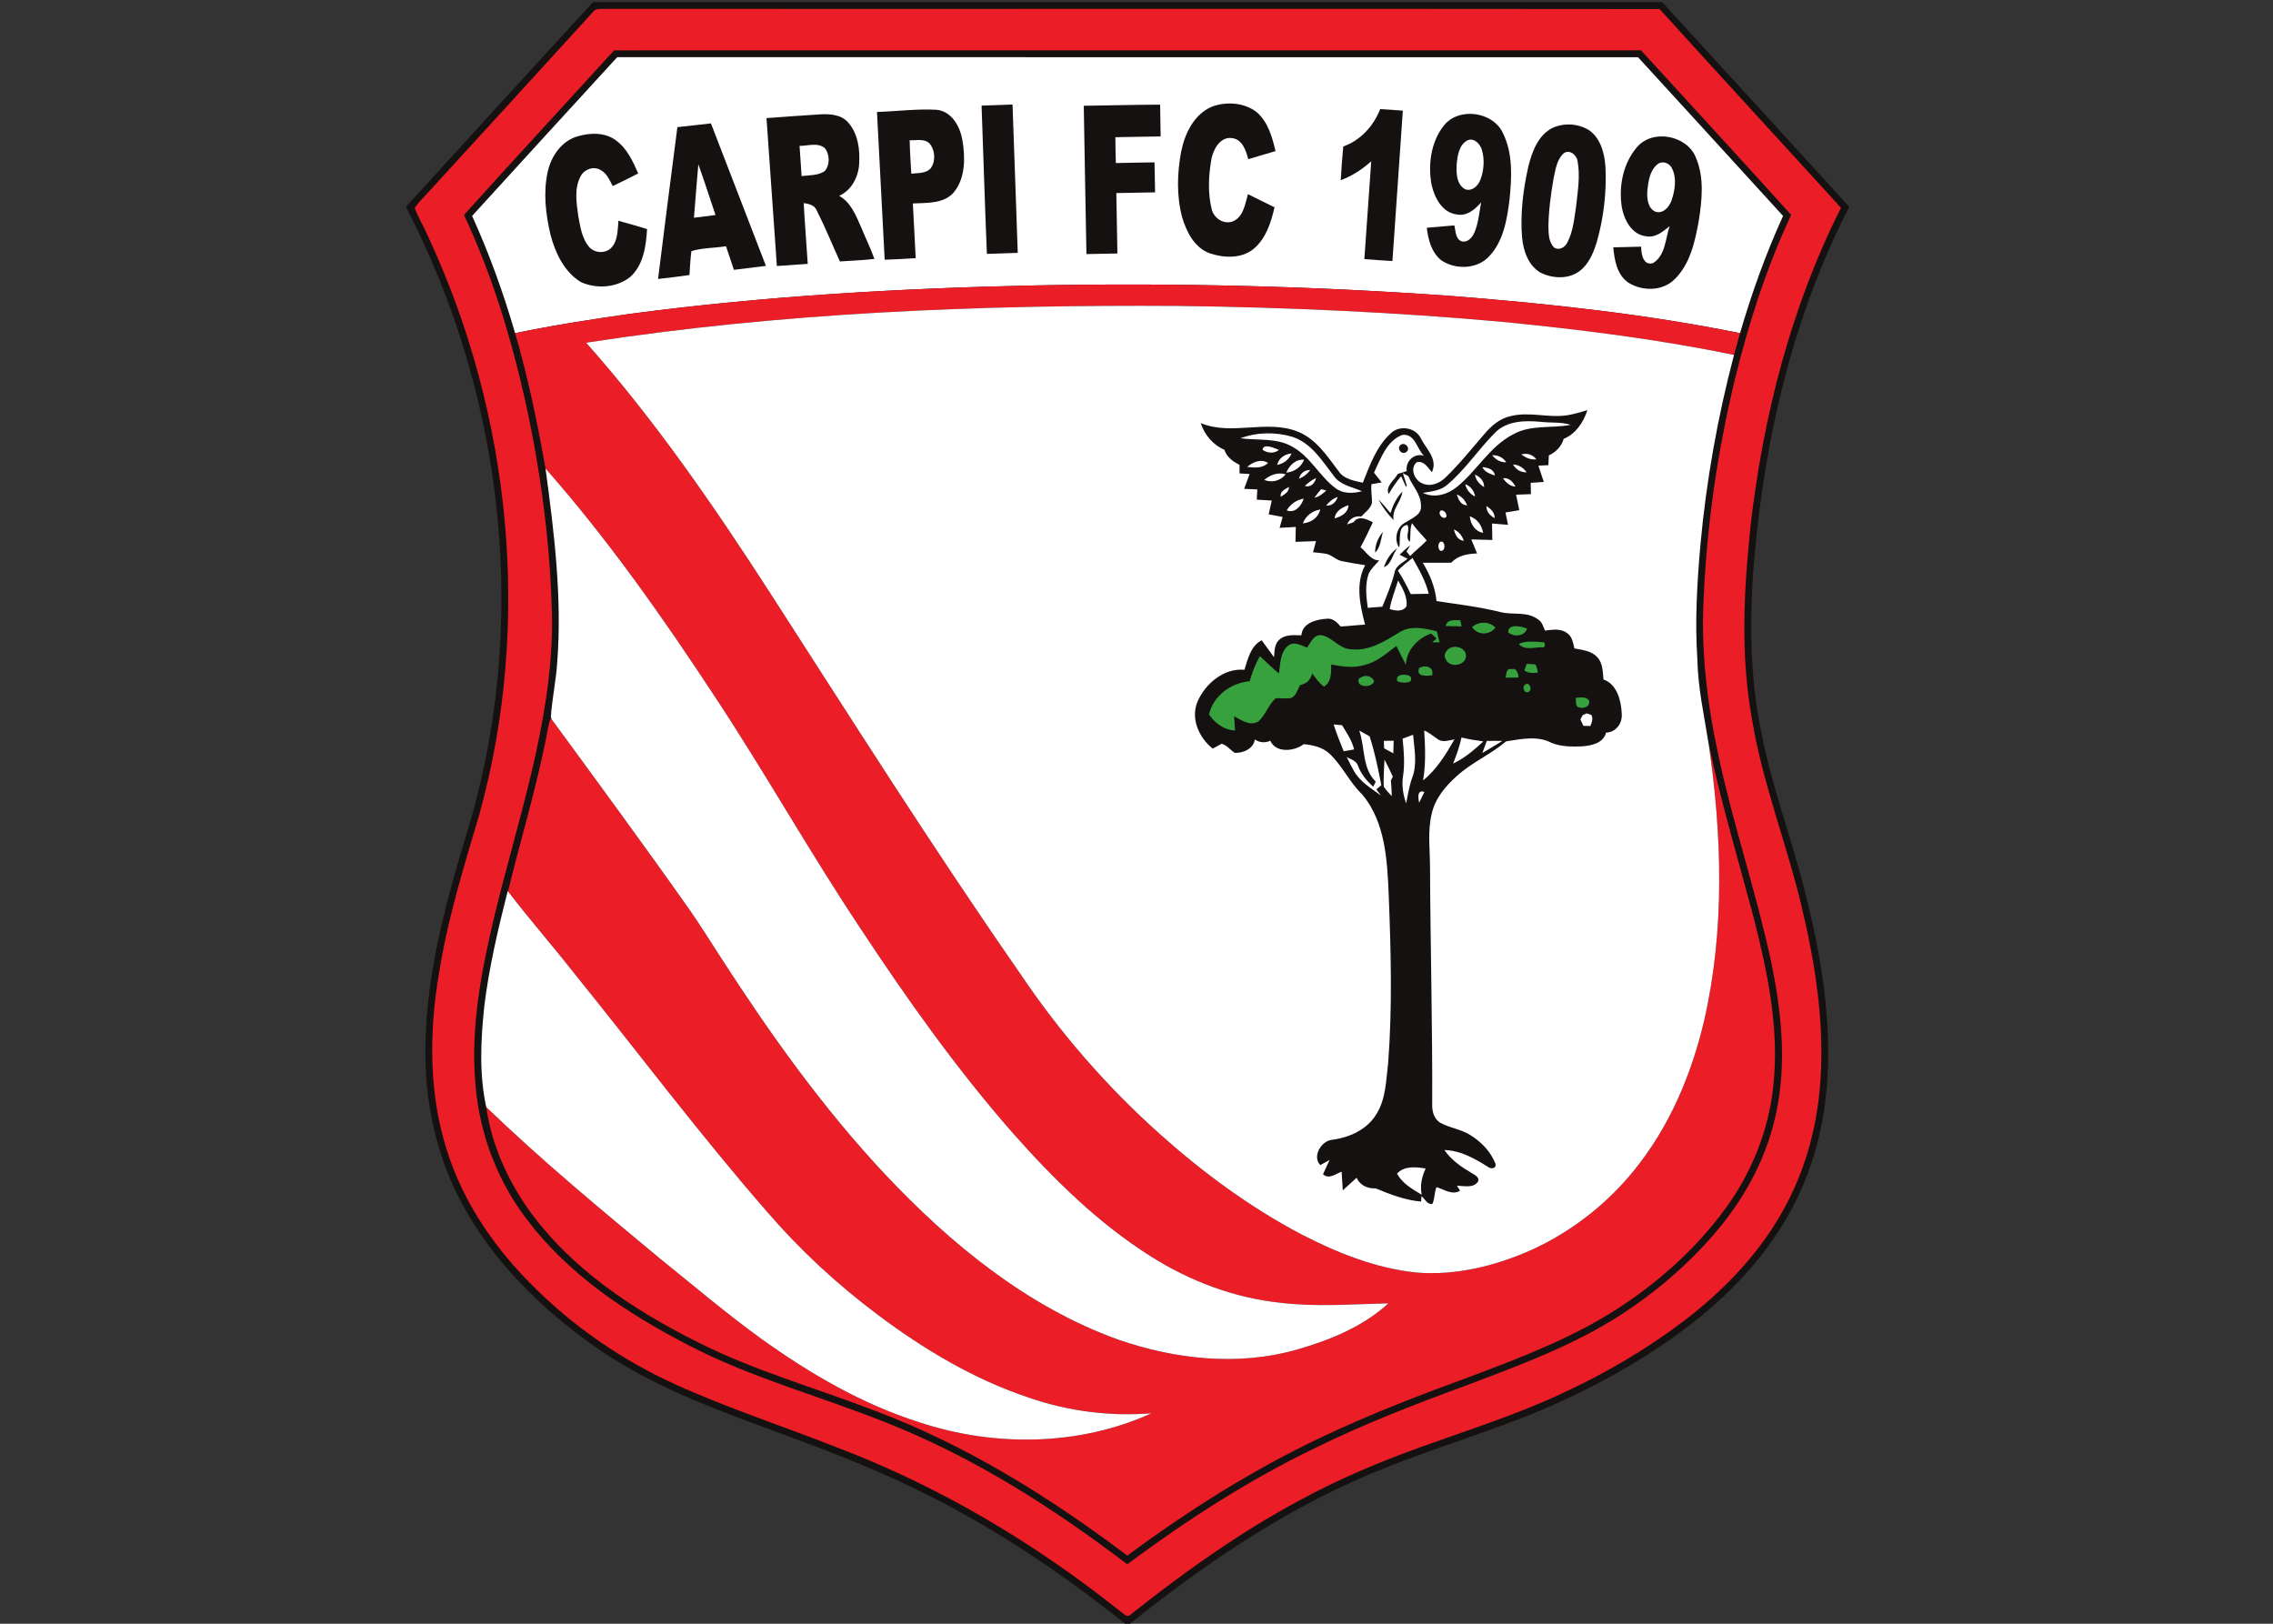 <?xml version="1.0" encoding="UTF-8" standalone="no"?>
<!-- Created with Inkscape (http://www.inkscape.org/) -->

<svg
   xmlns:dc="http://purl.org/dc/elements/1.1/"
   xmlns:cc="http://creativecommons.org/ns#"
   xmlns:rdf="http://www.w3.org/1999/02/22-rdf-syntax-ns#"
   xmlns:svg="http://www.w3.org/2000/svg"
   xmlns="http://www.w3.org/2000/svg"
   version="1.1"
   width="280"
   height="200"
   id="svg2"
   xml:space="preserve"><rect width="100%" height="100%" fill="#333333" stroke="none"/><defs
     id="defs6" /><g
     transform="matrix(1.25,0,0,-1.25,51.182,142.5)"
     id="g10"><g
       transform="matrix(0.235,0,0,0.235,-0.945,-46)"
       id="g12"><path
         d="m 78.484,680 c 149.43,-0.008 298.856,-0.023 448.289,0 26.211,-28.582 52.391,-57.207 78.504,-85.879 -23.504,-45.742 -35.488,-96.726 -39.843,-147.758 -2.09,-24.699 -1.981,-49.785 3.273,-74.105 4.383,-21.965 12.371,-42.981 17.82,-64.668 6.809,-26.621 11.555,-54.172 9.407,-81.723 -1.524,-20.008 -7.305,-39.781 -17.657,-57.027 -11.32,-19.035 -27.461,-34.824 -45.351,-47.688 C 515.98,108.945 497.574,98.828 478.402,90.559 456.461,81.094 433.414,74.492 411.234,65.574 371.852,50.203 336.508,26.301 303.645,0 l -2.024,0 C 274.938,21.289 246.438,40.52 215.707,55.496 193.324,66.688 169.73,75.137 146.293,83.816 122.887,92.441 99.438,101.895 78.957,116.387 56.324,132.441 35.895,152.559 22.914,177.324 13.219,195.754 8.457,216.563 8.176,237.336 7.742,269.082 16.02,300.09 25.16,330.242 52.133,416.938 41.742,513.805 0,594.121 26.137,622.77 52.266,651.43 78.484,680 l 0,0"
         id="path14"
         style="fill:#141110;fill-opacity:1;fill-rule:nonzero;stroke:none" /><path
         d="m 78.305,675.664 c 1,1.613 2.93,1.441 4.578,1.484 147.609,-0.101 295.226,0.094 442.855,-0.085 25.242,-27.891 50.782,-55.52 76.075,-83.352 -21.016,-41.641 -32.676,-87.504 -37.961,-133.699 -2.813,-26.789 -4.219,-54.09 0.636,-80.739 4.383,-26.652 14.434,-51.878 20.703,-78.082 5.723,-23.847 9.668,-48.437 8.028,-73.027 -1.145,-18.074 -5.723,-36.016 -14.18,-52.07 C 568.91,156.594 553.434,140.359 536.09,127.078 519.965,114.863 502.379,104.609 483.988,96.191 465.113,87.441 445.219,81.144 425.668,74.121 408.336,67.871 391.266,60.73 375.074,51.902 349.73,38.359 326.273,21.57 303.793,3.77 302.281,2.273 300.746,4.602 299.477,5.281 263.844,33.699 224.234,57.324 181.605,73.613 c -22.89,9.043 -46.363,16.641 -68.789,26.825 -22.132,10.109 -42.539,24.066 -59.687,41.347 -14.84,14.692 -27.195,32.199 -34.301,51.938 -9.496,25.797 -9.395,54.129 -4.625,80.906 3.633,22.141 10.355,43.562 16.68,65.012 22.031,79.816 13.27,167.14 -21.551,242.019 -1.77,4.067 -4.105,7.871 -5.656,12.028 1.68,2.429 3.828,4.46 5.805,6.644 22.973,25.082 45.91,50.199 68.824,75.332 l 0,0"
         id="path16"
         style="fill:#eb1d27;fill-opacity:1;fill-rule:nonzero;stroke:none" /><path
         d="m 24.371,590.723 c 20.809,23.156 42,45.98 62.938,69.019 143.546,0.035 287.089,0 430.644,0.008 20.969,-23.027 42.129,-45.871 62.969,-69.016 -10.488,-22.359 -18.047,-46.004 -23.848,-69.972 -7,-29.274 -11.386,-59.184 -12.781,-89.254 -1.359,-22.426 1.25,-44.922 5.996,-66.84 6.152,-29.109 15.809,-57.355 22.09,-86.438 4.383,-20.789 6.758,-42.515 2.351,-63.511 C 571.117,196.68 562.32,179.941 550.648,165.82 539.164,151.941 525.426,140.012 510.406,130.137 489.918,116.711 466.773,108.293 444.008,99.68 422.574,91.848 401.254,83.547 380.766,73.438 353.07,60.039 327.145,43.27 302.496,24.922 271.578,48.508 238.395,69.629 202.148,84.043 c -27.89,11.277 -57.277,18.926 -84.027,32.949 -25.484,13.176 -50.227,29.629 -67.625,52.844 -12.07,15.926 -19.441,35.254 -21.223,55.152 -2.398,24.414 2.336,48.782 8.016,72.422 9.742,40.129 23.688,79.918 24.031,121.653 -0.422,31.351 -4.465,62.593 -11.156,93.195 -6.012,26.902 -14.078,53.472 -25.793,78.465 l 0,0"
         id="path18"
         style="fill:#141110;fill-opacity:1;fill-rule:nonzero;stroke:none" /><path
         d="m 27.766,590.313 c 20.258,22.21 40.523,44.425 60.852,66.566 142.707,-0.043 285.403,-0.008 428.086,-0.024 20.274,-22.179 40.586,-44.316 60.813,-66.554 -7.258,-15.899 -13.145,-32.387 -18.047,-49.145 -39.641,8.028 -79.934,12.344 -120.215,15.532 -58.106,4.226 -116.418,5.601 -174.66,4.5 -56.961,-1.168 -113.946,-4.43 -170.434,-11.911 -16.195,-2.304 -32.355,-4.812 -48.363,-8.132 -4.875,16.785 -10.812,33.25 -18.031,49.168 l 0,0"
         id="path20"
         style="fill:#ffffff;fill-opacity:1;fill-rule:nonzero;stroke:none" /><path
         d="m 241.414,636.566 c 4.316,0.157 8.645,0.321 12.973,0.465 0.793,-20.738 1.449,-41.468 2.199,-62.207 -4.316,-0.156 -8.625,-0.273 -12.941,-0.437 -0.868,20.722 -1.457,41.453 -2.231,62.179 l 0,0"
         id="path22"
         style="fill:#141110;fill-opacity:1;fill-rule:nonzero;stroke:none" /><path
         d="m 284.273,636.5 c 10.672,0.121 21.348,0.453 32.02,0.465 0.051,-4.442 0.137,-8.867 0.215,-13.313 -6.328,-0.121 -12.66,-0.25 -18.985,-0.328 0.02,-3.621 0.079,-7.23 0.207,-10.844 5.407,0.114 10.801,0.239 16.2,0.293 0.09,-4.187 0.156,-8.378 0.246,-12.578 -5.422,-0.093 -10.836,-0.218 -16.254,-0.297 0.137,-8.437 0.281,-16.886 0.453,-25.332 -4.336,-0.093 -8.664,-0.179 -12.988,-0.25 -0.438,20.723 -0.719,41.457 -1.114,62.184 l 0,0"
         id="path24"
         style="fill:#141110;fill-opacity:1;fill-rule:nonzero;stroke:none" /><path
         d="m 338.148,636.18 c 6.008,2.172 13.372,1.683 18.555,-2.282 4.817,-4.097 6.574,-10.48 7.981,-16.398 -3.821,-1.156 -7.637,-2.285 -11.446,-3.398 -0.937,3.683 -2.511,8.461 -6.972,8.871 -4.825,0.515 -7.578,-4.61 -8.438,-8.633 -1.223,-6.938 -1.613,-14.238 0.059,-21.133 0.937,-4.121 5.683,-6.98 9.609,-4.848 3.895,2.219 4.453,7.168 5.633,11.075 3.703,-1.84 7.402,-3.68 11.125,-5.508 -1.426,-6.278 -3.527,-12.926 -8.566,-17.27 -5.067,-4.328 -12.52,-4.043 -18.497,-2.047 -6.511,2.305 -9.871,9.028 -11.699,15.239 -2.351,8.937 -2.07,18.433 -0.371,27.472 1.524,7.618 5.442,15.735 13.027,18.86 l 0,0"
         id="path26"
         style="fill:#141110;fill-opacity:1;fill-rule:nonzero;stroke:none" /><path
         d="m 197.551,633.906 c 8.355,0.254 16.726,1.379 25.094,0.91 6.281,-0.691 9.734,-7.019 10.718,-12.664 1.215,-7.273 1.356,-15.726 -3.468,-21.808 -4.231,-5.047 -11.372,-4.489 -17.297,-4.805 0.363,-7.652 0.793,-15.297 1.191,-22.941 -4.324,-0.285 -8.668,-0.485 -13.004,-0.657 -1.066,20.657 -2.168,41.313 -3.234,61.965 l 0,0"
         id="path28"
         style="fill:#141110;fill-opacity:1;fill-rule:nonzero;stroke:none" /><path
         d="m 408.578,635.113 c 3.156,-0.23 6.328,-0.437 9.485,-0.648 -1.399,-21.031 -2.95,-42.039 -4.356,-63.07 -3.937,0.214 -7.852,0.515 -11.769,0.808 0.957,13.68 1.886,27.367 2.882,41.039 -3.761,-3.398 -8.027,-6.176 -12.785,-7.949 0.274,4.723 0.578,9.434 1.055,14.152 7.277,2.551 12.707,8.594 15.488,15.668 l 0,0"
         id="path30"
         style="fill:#141110;fill-opacity:1;fill-rule:nonzero;stroke:none" /><path
         d="m 151.223,631.328 c 7.539,0.527 15.066,1.129 22.605,1.582 4.078,0.215 8.813,-0.117 11.652,-3.441 4.145,-4.68 4.973,-11.344 4.598,-17.352 -0.328,-5.496 -3.168,-11.047 -8.379,-13.367 4.781,-2.699 6.922,-7.984 9.028,-12.762 1.863,-4.586 4.074,-9.039 5.742,-13.707 -4.813,-0.566 -9.649,-0.722 -14.477,-1.054 -3.187,7.039 -6.086,14.226 -9.586,21.132 -0.859,2.407 -3.312,3.055 -5.593,3.305 0.453,-8.496 1.191,-16.969 1.703,-25.461 -4.317,-0.262 -8.633,-0.578 -12.946,-0.887 -1.476,20.668 -2.882,41.348 -4.347,62.012 l 0,0"
         id="path32"
         style="fill:#141110;fill-opacity:1;fill-rule:nonzero;stroke:none" /><path
         d="m 435.152,628.039 c 6.2,8.117 20.907,6.086 24.989,-3.195 4.152,-8.571 3.605,-18.473 2.668,-27.696 -1.036,-8.308 -2.52,-17.347 -8.469,-23.695 -5.008,-5.5 -14.024,-5.801 -20.027,-1.832 -4.2,3.238 -5.598,8.723 -6.204,13.731 3.848,0.316 7.696,0.66 11.555,0.988 0.625,-2.34 0.379,-5.711 3.133,-6.699 2.453,-0.578 4.336,1.582 5.234,3.578 1.77,4.027 2.063,8.504 2.883,12.789 -2.539,-2.957 -5.996,-5.91 -10.207,-5.082 -6.23,0.785 -9.461,7.199 -10.633,12.707 -1.465,8.316 -0.215,17.594 5.078,24.406 l 0,0"
         id="path34"
         style="fill:#141110;fill-opacity:1;fill-rule:nonzero;stroke:none" /><path
         d="m 113.848,627.539 c 4.691,0.465 9.371,1.098 14.074,1.566 7.613,-19.941 15.441,-39.804 23.058,-59.742 -4.488,-0.519 -8.96,-1.093 -13.429,-1.648 -1.113,3.297 -2.231,6.601 -3.317,9.902 -4.804,-0.816 -9.871,-0.609 -14.511,-2.074 -0.461,-3.316 -0.559,-6.68 -0.821,-10.016 -4.386,-0.64 -8.781,-1.136 -13.16,-1.648 2.692,21.215 5.305,42.449 8.106,63.66 l 0,0"
         id="path36"
         style="fill:#141110;fill-opacity:1;fill-rule:nonzero;stroke:none" /><path
         d="m 480.953,627.277 c 4.922,2.192 11.102,1.782 15.586,-1.285 4.578,-3.472 6.102,-9.527 6.492,-15 0.547,-10.66 -0.73,-21.426 -3.64,-31.707 -1.426,-4.461 -3.321,-9.172 -7.188,-12.09 -4.699,-3.543 -11.406,-3.179 -16.476,-0.625 -5.086,3.008 -7.157,9.188 -7.664,14.789 -0.801,9.922 0.449,19.934 2.625,29.621 1.562,6.258 4.074,13.254 10.265,16.297 l 0,0"
         id="path38"
         style="fill:#141110;fill-opacity:1;fill-rule:nonzero;stroke:none" /><path
         d="m 71.492,623.531 c 5.406,1.703 11.961,2.02 16.68,-1.613 4.613,-3.371 7.008,-8.734 9.254,-13.797 -3.527,-1.851 -7.117,-3.555 -10.691,-5.293 -1.328,2.52 -2.512,5.465 -5.227,6.801 -2.871,1.68 -6.789,0.195 -8.242,-2.699 -2.762,-5.098 -1.719,-11.188 -0.977,-16.688 0.824,-4.344 1.465,-9.07 4.293,-12.644 2.238,-2.895 6.938,-3.282 9.535,-0.66 2.852,3.007 2.648,7.472 3.008,11.335 4.023,-1.07 8.008,-2.261 12.008,-3.453 -0.41,-7.152 -1.5,-15.23 -7.223,-20.226 -5.711,-4.438 -14.129,-4.985 -20.602,-1.977 -6.969,4.293 -10.715,12.266 -12.695,19.934 -1.996,8.57 -3.066,17.609 -1.137,26.289 1.43,6.39 5.578,12.578 12.016,14.691 l 0,0"
         id="path40"
         style="fill:#141110;fill-opacity:1;fill-rule:nonzero;stroke:none" /><path
         d="m 516.324,619.215 c 6.61,7.64 20.801,4.906 24.578,-4.293 3.653,-8.43 2.649,-17.938 1.25,-26.754 -1.57,-8.641 -3.582,-17.988 -10.066,-24.379 -5.129,-5.133 -13.652,-5.144 -19.543,-1.387 -4.688,3.328 -5.742,9.414 -6.219,14.727 3.895,0.101 7.793,0.207 11.699,0.297 -0.031,-2.918 0.84,-8.246 5.028,-6.867 5.187,3.254 5.117,10.207 6.906,15.461 -2.852,-2.305 -6.027,-5.02 -9.98,-4.223 -5.891,0.726 -9.082,6.781 -10.059,12.062 -1.406,8.778 0.477,18.52 6.406,25.356 l 0,0"
         id="path42"
         style="fill:#141110;fill-opacity:1;fill-rule:nonzero;stroke:none" /><path
         d="m 211.254,622.051 c 2.738,-0.145 6.09,0.785 8.301,-1.313 2.433,-2.863 2.726,-7.613 0.402,-10.605 -2.082,-2.113 -5.328,-1.766 -8.019,-2.106 -0.274,4.68 -0.583,9.344 -0.684,14.024 l 0,0"
         id="path44"
         style="fill:#ffffff;fill-opacity:1;fill-rule:nonzero;stroke:none" /><path
         d="m 445.309,622.074 c 2.703,1.024 5.066,-1.508 5.859,-3.871 1.27,-4.101 0.937,-8.66 -0.547,-12.66 -0.937,-2.57 -3.555,-5.141 -6.484,-4.02 -3.633,2.09 -3.703,6.907 -3.469,10.582 0.352,3.622 0.996,8.153 4.641,9.969 l 0,0"
         id="path46"
         style="fill:#ffffff;fill-opacity:1;fill-rule:nonzero;stroke:none" /><path
         d="m 165.082,619.676 c 3.523,-0.016 7.84,1.605 10.742,-1.063 1.918,-2.722 2.082,-6.996 -0.234,-9.539 -2.852,-1.875 -6.395,-1.672 -9.645,-2.043 -0.257,4.223 -0.578,8.438 -0.863,12.645 l 0,0"
         id="path48"
         style="fill:#ffffff;fill-opacity:1;fill-rule:nonzero;stroke:none" /><path
         d="m 485.27,616.344 c 2.41,2.211 5.691,-0.332 6.074,-3.059 1.16,-6.168 0.086,-12.488 -0.578,-18.668 -0.801,-5.179 -1.2,-10.629 -3.661,-15.347 -0.917,-2.024 -3.292,-3.524 -5.449,-2.332 -2.48,2.273 -2.48,5.906 -2.539,9.003 0.117,6.848 1.043,13.672 2.227,20.418 0.769,3.465 1.297,7.356 3.926,9.985 l 0,0"
         id="path50"
         style="fill:#ffffff;fill-opacity:1;fill-rule:nonzero;stroke:none" /><path
         d="m 122.629,611.957 c 2.551,-7.039 4.805,-14.184 7.211,-21.277 -3.016,-0.367 -6.031,-0.739 -9.043,-1.125 0.625,7.472 1.16,14.941 1.832,22.402 l 0,0"
         id="path52"
         style="fill:#ffffff;fill-opacity:1;fill-rule:nonzero;stroke:none" /><path
         d="m 524.82,611.934 c 1.961,1.652 4.942,0.66 6.043,-1.508 2.219,-4.25 1.321,-9.371 -0.136,-13.715 -0.985,-2.684 -3.563,-5.672 -6.747,-4.609 -3.183,1.406 -3.554,5.468 -3.398,8.515 0.41,3.973 0.926,8.625 4.238,11.317 l 0,0"
         id="path54"
         style="fill:#ffffff;fill-opacity:1;fill-rule:nonzero;stroke:none" /><path
         d="m 94.16,549.277 c 56.488,7.481 113.473,10.743 170.434,11.911 58.242,1.101 116.554,-0.274 174.66,-4.5 40.281,-3.188 80.574,-7.504 120.215,-15.532 -0.852,-3.043 -1.699,-6.074 -2.52,-9.129 -31.984,6.629 -64.465,10.641 -96.953,13.852 -45.312,4.101 -90.812,6.125 -136.308,6.699 -82.907,0.524 -166.075,-2.734 -248.098,-15.43 28.902,-32.523 53.59,-68.46 77.164,-104.945 34.359,-53.316 68.266,-106.961 104.48,-159.058 16.758,-25.047 36.692,-47.957 59.176,-68.028 18.047,-16.101 37.695,-30.554 59.141,-41.855 15.078,-7.774 31.191,-14.231 48.183,-15.996 16.661,-1.36 33.379,2.812 48.516,9.589 16.613,7.625 31.398,19.153 42.883,33.379 14.754,18.172 24.082,40.235 29.344,62.911 8.664,37.949 7.461,77.519 1.836,115.804 5.175,-24.515 12.421,-48.527 18.839,-72.738 5.848,-22.859 10.821,-46.523 8.328,-70.242 -1.855,-18.86 -9.14,-37.024 -20.39,-52.231 C 540.941,157.219 525.406,143.293 508.219,132.18 489.469,120.027 468.5,111.992 447.711,104.133 426.156,96.231 404.664,88.074 383.93,78.191 355.121,64.59 328.109,47.48 302.52,28.574 270.113,52.996 235.297,74.727 197.195,89.121 c -24.867,9.602 -50.703,16.817 -74.593,28.828 -27.352,13.66 -53.95,31.223 -71.766,56.582 -8.652,12.547 -15.012,26.953 -17.145,42.11 23.223,-22.383 48.09,-42.957 72.891,-63.543 14.059,-11.289 27.773,-23.02 42.402,-33.567 20.371,-14.629 42.344,-27.461 66.348,-35.066 31.481,-10.402 66.965,-10 97.348,3.789 -17.325,-1.406 -34.891,0.848 -51.325,6.512 -23.085,7.683 -44.214,20.3 -63.589,34.875 -16.965,12.703 -32.602,27.168 -46.434,43.25 -28.273,32.441 -54.105,66.906 -81.156,100.351 -8.969,11.406 -18.543,22.332 -27.352,33.848 4.934,20.332 11.024,40.398 15.27,60.906 0.887,3.727 1.281,7.551 2.41,11.223 l 0.586,0.09 c 19.406,-26.532 38.895,-53 57.82,-79.868 4.695,-6.707 8.977,-13.671 13.438,-20.523 20.527,-31.809 42.636,-62.785 68.574,-90.449 27.48,-29.184 59.547,-55.52 97.656,-69.289 23.945,-8.321 50.442,-11.25 75.098,-4.219 13.781,3.977 27.648,9.551 38.332,19.394 -15.098,-0.351 -30.274,-1.589 -45.332,0.247 -19.434,2.031 -38.145,9.148 -54.571,19.617 -21.886,13.84 -40.472,32.207 -57.566,51.496 -23.762,27.066 -44.633,56.543 -64.426,86.598 -21.144,31.789 -39.824,65.125 -60.898,96.957 -21.699,33.003 -44.516,65.46 -70.664,95.132 -3.41,19.075 -7.281,38.133 -12.754,56.743 16.008,3.32 32.168,5.828 48.363,8.132 l 0,0"
         id="path56"
         style="fill:#eb1d27;fill-opacity:1;fill-rule:nonzero;stroke:none" /><path
         d="m 75.59,537.148 c 82.023,12.696 165.191,15.954 248.098,15.43 45.496,-0.574 90.996,-2.598 136.308,-6.699 32.488,-3.211 64.969,-7.223 96.953,-13.852 -6.914,-26.23 -11.672,-53.043 -14.121,-80.054 -1.379,-15.828 -2.324,-31.754 -1.242,-47.625 0.234,-11.938 2.863,-23.645 4.727,-35.399 5.625,-38.285 6.828,-77.855 -1.836,-115.804 -5.262,-22.676 -14.59,-44.739 -29.344,-62.911 -11.485,-14.226 -26.27,-25.754 -42.883,-33.379 -15.137,-6.777 -31.855,-10.949 -48.516,-9.589 -16.992,1.765 -33.105,8.222 -48.183,15.996 -21.446,11.301 -41.094,25.754 -59.141,41.855 -22.484,20.071 -42.418,42.981 -59.176,68.028 -36.214,52.097 -70.121,105.742 -104.48,159.058 -23.574,36.485 -48.262,72.422 -77.164,104.945 l 0,0"
         id="path58"
         style="fill:#ffffff;fill-opacity:1;fill-rule:nonzero;stroke:none" /><path
         d="m 487.094,506.746 c 2.851,0.457 5.605,1.32 8.379,2.125 -1.668,-5.086 -4.825,-9.91 -9.95,-12.035 -0.91,-3.18 -3.261,-5.574 -6.23,-6.938 -0.07,-1.363 -0.137,-2.726 -0.188,-4.097 -1.414,-0.059 -2.812,-0.125 -4.207,-0.196 0.762,-2.269 1.524,-4.542 2.293,-6.828 -1.843,-0.121 -3.679,-0.257 -5.507,-0.382 0.031,-1.579 0.07,-3.157 0.109,-4.735 -2.07,-0.082 -4.152,-0.16 -6.23,-0.238 0.437,-2.156 0.886,-4.317 1.335,-6.484 -1.941,-0.317 -3.855,-0.649 -5.781,-0.965 0.344,-1.739 0.703,-3.461 1.074,-5.203 -2.234,0.191 -4.48,0.386 -6.718,0.57 0.039,-2.297 0.07,-4.602 0.129,-6.906 -2.95,0.058 -5.891,0.144 -8.821,0.238 0.801,-1.953 1.621,-3.914 2.434,-5.895 -4.004,-0.109 -8.008,-0.847 -10.879,-3.871 -3.965,-0.008 -7.93,0 -11.887,-0.023 2.949,-4.926 5.207,-10.297 5.742,-16.067 8.946,-1.359 17.961,-2.421 26.758,-4.597 5.149,-1.364 11.074,0.394 15.656,-2.981 1.797,-0.968 2.313,-3.039 3.067,-4.789 3.027,0.332 6.484,0.989 9.141,-0.961 2.273,-1.386 2.625,-4.172 3.203,-6.535 3.328,-0.64 7.156,-0.973 9.589,-3.664 2.391,-2.5 2.266,-6.152 2.618,-9.355 5.742,-1.996 7.429,-8.996 7.656,-14.426 0.312,-3.985 -2.441,-7.719 -6.574,-7.856 -1.172,-4.574 -6.407,-5.507 -10.418,-5.781 -4.172,-0.137 -8.516,-0.101 -12.422,1.477 -5.84,3.148 -12.891,1.59 -19.074,0.648 -6.485,-5.508 -14.5,-8.859 -20.782,-14.625 -4.707,-4.223 -9.062,-9.43 -10.429,-15.762 -1.817,-7.461 -0.692,-15.175 -0.703,-22.746 0.148,-32.957 1.054,-65.886 0.91,-98.836 -0.137,-2.988 0.691,-6.418 3.484,-8.007 3.977,-2.188 8.692,-2.676 12.559,-5.149 4.511,-2.82 8.508,-6.902 10.461,-11.933 0.586,-2.215 -1.993,-2.379 -3.215,-1.305 -5.535,3.457 -11.465,6.851 -18.172,6.988 2.976,-4.336 7.402,-7.305 11.875,-9.898 1.141,-0.727 3.055,-1.743 2.168,-3.418 -1.984,-2.766 -5.899,-1.684 -8.789,-1.633 0.332,-0.52 0.996,-1.563 1.316,-2.102 -3.242,-2.007 -6.738,0.547 -9.883,1.504 -0.957,-2.254 -0.683,-4.883 -1.746,-7.066 -2.121,-0.383 -3.117,2.207 -4.562,3.262 l -0.145,-2.25 c -6.679,0.558 -12.929,3.007 -19.062,5.519 -3.449,-0.098 -6.496,1.223 -8,4.453 -1.914,-1.758 -3.848,-3.523 -5.781,-5.262 -0.196,2.606 -0.352,5.204 -0.497,7.801 -2.539,-0.879 -5.304,-3.359 -7.804,-1.054 0.91,2.011 1.855,3.996 2.765,5.996 -1.32,-0.703 -2.629,-1.414 -3.906,-2.16 -3.437,3.554 0.274,9.96 4.707,10.578 7.469,0.91 15.106,4.336 19.004,11.086 3.828,6.304 3.856,13.945 4.746,21.043 1.797,23.457 1.18,47 0.242,70.488 -0.605,14.48 -1.367,30.547 -11.082,42.195 -5.343,5.047 -8.32,12.004 -13.652,17.031 -2.93,2.786 -7.012,3.727 -10.918,4.071 -3.898,-3.043 -11.711,-3.828 -14.023,1.453 -2.188,-1.059 -4.473,-0.785 -6.477,0.508 -0.566,-3.879 -4.844,-5.746 -8.387,-5.594 -1.914,1.156 -3.3,3.246 -5.539,3.805 -1.289,-0.61 -2.469,-1.399 -3.719,-2.047 -5.742,4.554 -9.386,12.59 -6.378,19.734 3.273,7.539 11.074,14.137 19.668,13.332 1.457,4.567 2.578,9.961 7.226,12.391 1.731,-2.364 3.469,-4.711 5.176,-7.11 0.254,2.543 0.117,5.52 2.246,7.344 2.492,2.313 6.125,1.875 9.238,1.844 0.352,5.109 6.262,6.687 10.5,6.926 2.567,0.394 4.453,-1.453 5.957,-3.239 3.418,0.172 6.817,0.602 10.235,0.786 -2.09,8.039 -4.121,17.179 0.047,24.914 -3.204,0.507 -6.395,1.011 -9.571,1.671 -2.449,0.383 -4.187,2.45 -6.543,3.067 -1.914,0.351 -3.828,0.496 -5.742,0.703 0.402,1.551 0.832,3.109 1.25,4.668 -2.879,-0.117 -5.75,-0.231 -8.613,-0.309 0.031,2.075 0.078,4.157 0.129,6.246 -2.266,-0.101 -4.524,-0.242 -6.778,-0.378 0.321,1.14 0.946,3.418 1.27,4.558 -1.953,0.371 -3.906,0.735 -5.859,1.098 0.417,1.933 0.859,3.863 1.296,5.793 -2.097,0.117 -4.199,0.238 -6.289,0.363 0.071,1.434 0.137,2.863 0.215,4.293 -1.836,0.09 -3.66,0.172 -5.508,0.25 0.762,2.078 1.524,4.145 2.286,6.211 -1.407,0.094 -2.813,0.18 -4.219,0.262 0,0.91 -0.008,2.703 -0.008,3.597 -2.785,1.352 -5.371,3.25 -6.348,6.317 -4.824,2.054 -8.281,6.254 -9.933,11.172 13.105,-5.391 27.531,1.625 40.625,-3.539 7.773,-3.047 12.441,-10.36 17.277,-16.719 2.246,-3.317 6.484,-3.883 10.086,-4.746 3.008,7.508 5.82,15.636 12.121,21.078 3.691,3.144 9.988,1.984 12.168,-2.391 2.246,-4.551 7.273,-8.672 4.676,-14.281 -1.61,1.894 -3.465,5.098 -6.473,4.141 -2.793,-2.676 -0.898,-7.309 2.285,-8.731 3.34,-1.703 7.305,-0.137 9.805,2.305 5.996,5.738 11.141,12.265 16.57,18.519 2.844,3.317 6.368,6.352 10.762,7.282 7.871,2.046 15.949,-0.872 23.887,0.394 l 0,0"
         id="path60"
         style="fill:#141110;fill-opacity:1;fill-rule:nonzero;stroke:none" /><path
         d="m 456.715,499.391 c 4.961,5.066 12.488,5.199 19.082,4.597 4.199,-0.519 8.574,0.016 12.656,-1.285 -7.969,-1.531 -16.711,0.164 -24.062,-3.937 -9.844,-5.032 -15.207,-15.286 -23.614,-22.051 -3.906,-3.238 -9.531,-4.875 -14.308,-2.535 3.496,0.625 7.304,0.879 10.129,3.32 7.636,6.391 13.132,14.871 20.117,21.891 l 0,0"
         id="path62"
         style="fill:#ffffff;fill-opacity:1;fill-rule:nonzero;stroke:none" /><path
         d="m 349.977,497.086 c 6.972,2.609 14.765,2.687 21.875,0.57 7.957,-2.644 12.468,-10.199 17.351,-16.468 2.727,-3.825 7.707,-4.485 11.711,-6.325 -3.684,-0.941 -7.844,-1.148 -11.027,1.25 -6.699,4.973 -10.516,13.106 -17.91,17.282 -6.61,3.988 -14.668,2.679 -22,3.691 l 0,0"
         id="path64"
         style="fill:#ffffff;fill-opacity:1;fill-rule:nonzero;stroke:none" /><path
         d="m 405.961,482.641 c 2.832,5.836 5.305,13.457 11.934,15.855 5.402,0.586 5.957,-5.851 9.043,-8.746 -4.043,1.285 -7.86,-2.277 -7.235,-6.406 -1.211,-0.496 -2.48,-0.84 -3.73,-1.18 -1.387,-2.598 -5.403,-5.277 -3.828,-8.457 1.531,2.609 3.183,5.176 5.214,7.445 0.653,-1.484 1.356,-3 2.051,-4.48 l 0.293,0.676 c -0.41,1.273 -1.23,3.82 -1.633,5.101 0.586,-0.32 1.731,-0.957 2.305,-1.273 1.691,-4.074 5.227,-7.426 5.285,-12.184 0.547,-3.965 -3.769,-5.394 -6.406,-7.168 -3.781,-1.703 -5.051,-7.289 -2.715,-10.57 0.731,3.008 -0.859,8.918 3.399,9.492 1.375,-2.074 -1.223,-5.183 1.074,-7.074 0.398,2.601 -0.078,5.351 0.906,7.851 1.75,-2.679 4.141,-4.851 6.164,-7.312 -2.199,-2.297 -4.727,-4.238 -6.945,-6.496 -0.508,0.637 -1.016,1.269 -1.532,1.894 0.399,0.645 1.18,1.946 1.583,2.586 -1.614,-1.164 -3.047,-2.55 -4.473,-3.937 1.113,-0.559 2.207,-1.133 3.32,-1.727 -1.984,-1.66 -5.039,-2.941 -5.441,-5.824 -1.219,-4.914 -3.223,-9.574 -5.137,-14.254 -2.051,-0.16 -4.082,-0.316 -6.102,-0.476 -0.636,4.675 -1.203,9.593 0.321,14.175 1.015,2.235 2.883,3.907 4.492,5.707 -3.621,0.071 -5.332,3.5 -7.84,5.532 1.844,3.418 3.524,6.929 5.164,10.461 -2.5,1.3 -6.082,3.031 -8.125,0.007 -0.664,-0.214 -2.019,-0.668 -2.695,-0.898 1.066,2.441 3.351,3.719 5.976,3.309 1.622,1.816 3.977,3.312 4.493,5.859 0.011,2.574 -0.547,5.144 -0.215,7.707 1.066,0.184 3.203,0.547 4.269,0.727 -1.054,1.386 -2.14,2.742 -3.234,4.078 l 0,0"
         id="path66"
         style="fill:#ffffff;fill-opacity:1;fill-rule:nonzero;stroke:none" /><path
         d="m 417.445,494.531 c 1.985,0.817 3.985,-1.863 2.012,-3.261 -2.09,-1.407 -4.305,1.91 -2.012,3.261 l 0,0"
         id="path68"
         style="fill:#141110;fill-opacity:1;fill-rule:nonzero;stroke:none" /><path
         d="m 359.262,492.219 c 0.226,2.98 5.078,0.668 6.847,-0.016 -1.992,-1.644 -4.785,-1.398 -6.847,0.016 l 0,0"
         id="path70"
         style="fill:#ffffff;fill-opacity:1;fill-rule:nonzero;stroke:none" /><path
         d="m 365.336,485.898 c 0.734,2.852 3.215,4.598 6.074,4.805 -1.121,-2.598 -3.308,-4.258 -6.074,-4.805 l 0,0"
         id="path72"
         style="fill:#ffffff;fill-opacity:1;fill-rule:nonzero;stroke:none" /><path
         d="m 455.531,489.957 c 2.414,0.121 4.582,-0.891 5.91,-2.953 -2.433,-0.063 -4.445,1.121 -5.91,2.953 l 0,0"
         id="path74"
         style="fill:#ffffff;fill-opacity:1;fill-rule:nonzero;stroke:none" /><path
         d="m 467.738,490.309 c 2.481,0.668 4.707,-0.043 6.328,-2.024 -2.382,-0.375 -4.472,0.66 -6.328,2.024 l 0,0"
         id="path76"
         style="fill:#ffffff;fill-opacity:1;fill-rule:nonzero;stroke:none" /><path
         d="m 352.797,485.074 c 2.363,2.031 5.832,3.555 8.742,1.645 -2.402,-2.356 -5.703,-2.024 -8.742,-1.645 l 0,0"
         id="path78"
         style="fill:#ffffff;fill-opacity:1;fill-rule:nonzero;stroke:none" /><path
         d="m 369.176,482.688 c 1.316,3.042 3.945,5.691 7.5,5.394 -1.321,-3.137 -4.102,-5.144 -7.5,-5.394 l 0,0"
         id="path80"
         style="fill:#ffffff;fill-opacity:1;fill-rule:nonzero;stroke:none" /><path
         d="m 464.254,486.105 c 2.422,-0.113 4.383,-1.375 5.723,-3.328 -2.473,-0.007 -4.532,1.184 -5.723,3.328 l 0,0"
         id="path82"
         style="fill:#ffffff;fill-opacity:1;fill-rule:nonzero;stroke:none" /><path
         d="m 451.383,484.98 c 2.273,-0.179 4.922,-0.816 5.273,-3.503 -2.062,0.652 -4.199,1.472 -5.273,3.503 l 0,0"
         id="path84"
         style="fill:#ffffff;fill-opacity:1;fill-rule:nonzero;stroke:none" /><path
         d="m 58.551,484.402 c 26.148,-29.672 48.965,-62.129 70.664,-95.132 21.074,-31.832 39.754,-65.168 60.898,-96.957 19.793,-30.055 40.664,-59.532 64.426,-86.598 17.094,-19.289 35.68,-37.656 57.566,-51.496 16.426,-10.469 35.137,-17.586 54.571,-19.617 15.058,-1.836 30.234,-0.598 45.332,-0.247 -10.684,-9.843 -24.551,-15.417 -38.332,-19.394 -24.656,-7.031 -51.153,-4.102 -75.098,4.219 -38.109,13.769 -70.176,40.105 -97.656,69.289 -25.938,27.664 -48.047,58.64 -68.574,90.449 -4.461,6.852 -8.743,13.816 -13.438,20.523 -18.926,26.868 -38.414,53.336 -57.82,79.868 l -0.305,0.894 c 0.5,7.61 2.18,15.172 2.668,22.824 2.098,27.207 -1.262,54.453 -4.902,81.375 l 0,0"
         id="path86"
         style="fill:#ffffff;fill-opacity:1;fill-rule:nonzero;stroke:none" /><path
         d="m 374.516,480.156 c 0.578,2.27 2.433,3.676 4.765,3.645 -1.211,-1.656 -2.812,-2.965 -4.765,-3.645 l 0,0"
         id="path88"
         style="fill:#ffffff;fill-opacity:1;fill-rule:nonzero;stroke:none" /><path
         d="m 359.945,479.602 c 2.5,2.175 5.703,3.336 9.004,2.363 -2.195,-2.742 -5.73,-3.649 -9.004,-2.363 l 0,0"
         id="path90"
         style="fill:#ffffff;fill-opacity:1;fill-rule:nonzero;stroke:none" /><path
         d="m 448.316,481.859 c 2.188,-0.964 3.907,-2.714 3.848,-5.265 -1.945,1.211 -3.516,2.902 -3.848,5.265 l 0,0"
         id="path92"
         style="fill:#ffffff;fill-opacity:1;fill-rule:nonzero;stroke:none" /><path
         d="m 376.996,477.109 c 1.387,1.332 2.949,2.5 4.699,3.329 -0.527,-2.18 -2.246,-4.145 -4.699,-3.329 l 0,0"
         id="path94"
         style="fill:#ffffff;fill-opacity:1;fill-rule:nonzero;stroke:none" /><path
         d="m 460.043,480.313 c 2.57,0.375 4.152,-1.508 5.293,-3.504 -2.363,0.121 -3.984,1.722 -5.293,3.504 l 0,0"
         id="path96"
         style="fill:#ffffff;fill-opacity:1;fill-rule:nonzero;stroke:none" /><path
         d="m 444.223,477.836 c 2.336,-0.848 3.711,-2.793 4.179,-5.191 -2.175,1.039 -3.621,2.867 -4.179,5.191 l 0,0"
         id="path98"
         style="fill:#ffffff;fill-opacity:1;fill-rule:nonzero;stroke:none" /><path
         d="m 366.879,472.551 c -0.43,2.32 1.828,3.14 3.43,4.129 0.058,-2.168 -1.887,-3.11 -3.43,-4.129 l 0,0"
         id="path100"
         style="fill:#ffffff;fill-opacity:1;fill-rule:nonzero;stroke:none" /><path
         d="m 381,472.129 c 0.84,1.269 1.809,2.449 2.813,3.598 0.539,-0.137 1.621,-0.418 2.167,-0.555 -1.472,-1.309 -2.996,-2.613 -4.98,-3.043 l 0,0"
         id="path102"
         style="fill:#ffffff;fill-opacity:1;fill-rule:nonzero;stroke:none" /><path
         d="m 412.887,465.699 c 1.035,3.27 2.5,6.485 4.949,8.949 -0.359,-4.214 -4.512,-7.269 -3.621,-11.89 -2.57,2.555 -4.688,5.519 -6.406,8.695 1.816,-1.805 3.425,-3.785 5.078,-5.754 l 0,0"
         id="path104"
         style="fill:#141110;fill-opacity:1;fill-rule:nonzero;stroke:none" /><path
         d="m 440.699,473.523 c 2.129,-0.785 3.477,-2.5 4.336,-4.554 -2.637,0 -3.664,2.433 -4.336,4.554 l 0,0"
         id="path106"
         style="fill:#ffffff;fill-opacity:1;fill-rule:nonzero;stroke:none" /><path
         d="m 369.359,466.855 c 1.621,2.602 4.082,4.411 7.129,4.918 -0.918,-3.019 -3.64,-6.312 -7.129,-4.918 l 0,0"
         id="path108"
         style="fill:#ffffff;fill-opacity:1;fill-rule:nonzero;stroke:none" /><path
         d="m 385.914,468.855 c 1.258,1.637 2.871,2.954 4.844,3.625 -0.723,-2.183 -2.395,-3.835 -4.844,-3.625 l 0,0"
         id="path110"
         style="fill:#ffffff;fill-opacity:1;fill-rule:nonzero;stroke:none" /><path
         d="m 389.477,463.484 c 0.312,3.137 3.164,4.586 5.781,5.555 -0.098,-3.273 -3.055,-4.762 -5.781,-5.555 l 0,0"
         id="path112"
         style="fill:#ffffff;fill-opacity:1;fill-rule:nonzero;stroke:none" /><path
         d="m 453.121,468.688 c 1.797,-1.208 3.535,-2.708 3.445,-5.098 -1.961,1.062 -3.503,2.723 -3.445,5.098 l 0,0"
         id="path114"
         style="fill:#ffffff;fill-opacity:1;fill-rule:nonzero;stroke:none" /><path
         d="m 376.137,461.395 c 1.25,3.156 3.945,5.304 7.316,5.816 -0.851,-3.477 -3.887,-5.488 -7.316,-5.816 l 0,0"
         id="path116"
         style="fill:#ffffff;fill-opacity:1;fill-rule:nonzero;stroke:none" /><path
         d="m 433.813,466.664 c 1.425,0.781 3.3,-1.609 2.238,-2.824 -1.485,-0.738 -3.332,1.551 -2.238,2.824 l 0,0"
         id="path118"
         style="fill:#ffffff;fill-opacity:1;fill-rule:nonzero;stroke:none" /><path
         d="m 446.148,464.359 c 3.133,-1.101 5.028,-3.734 5.594,-6.937 -3.387,0.59 -5.32,3.699 -5.594,6.937 l 0,0"
         id="path120"
         style="fill:#ffffff;fill-opacity:1;fill-rule:nonzero;stroke:none" /><path
         d="m 439.477,458.844 c 2.128,-0.864 3.457,-2.629 4.16,-4.762 -2.559,0.231 -3.602,2.59 -4.16,4.762 l 0,0"
         id="path122"
         style="fill:#ffffff;fill-opacity:1;fill-rule:nonzero;stroke:none" /><path
         d="m 406.461,449.109 c -0.098,3.235 1.199,6.289 3.281,8.723 -0.89,-2.965 -0.988,-6.414 -3.281,-8.723 l 0,0"
         id="path124"
         style="fill:#141110;fill-opacity:1;fill-rule:nonzero;stroke:none" /><path
         d="m 434.027,449.836 c -1.668,0.555 -1.297,4.656 0.774,3.793 1.094,-0.941 1.023,-3.77 -0.774,-3.793 l 0,0"
         id="path126"
         style="fill:#ffffff;fill-opacity:1;fill-rule:nonzero;stroke:none" /><path
         d="m 410.133,443.031 c 1.094,3.137 2.832,6.09 5.625,8 -2.012,-2.511 -2.422,-6.836 -5.625,-8 l 0,0"
         id="path128"
         style="fill:#141110;fill-opacity:1;fill-rule:nonzero;stroke:none" /><path
         d="m 415.973,441.648 c 1.953,1.864 4.023,3.602 6.152,5.254 2.676,-4.812 5.535,-9.613 6.797,-15.031 -2.52,-0.047 -5.039,-0.07 -7.539,-0.125 -1.594,3.422 -3.391,6.723 -5.41,9.902 l 0,0"
         id="path130"
         style="fill:#ffffff;fill-opacity:1;fill-rule:nonzero;stroke:none" /><path
         d="m 416.078,437.461 c 1.856,-3.25 3.945,-6.793 3.567,-10.688 -1.399,-2.589 -4.766,-2.046 -7.082,-1.304 0.683,4.121 2.316,8.004 3.515,11.992 l 0,0"
         id="path132"
         style="fill:#ffffff;fill-opacity:1;fill-rule:nonzero;stroke:none" /><path
         d="m 436.031,418.352 c 0.633,3.003 3.778,2.378 6.114,2.449 0.136,-0.66 0.418,-1.969 0.566,-2.613 -2.238,0.035 -4.453,0.078 -6.68,0.164 l 0,0"
         id="path134"
         style="fill:#37a13e;fill-opacity:1;fill-rule:nonzero;stroke:none" /><path
         d="m 447.094,417.926 c 2.922,2.406 7.051,2.523 9.804,-0.235 -2.488,-3.273 -7.527,-3.316 -9.804,0.235 l 0,0"
         id="path136"
         style="fill:#37a13e;fill-opacity:1;fill-rule:nonzero;stroke:none" /><path
         d="m 462.242,415.715 c 0.106,3.914 5.535,2.437 7.93,1.59 -1.008,-3.364 -5.586,-3.672 -7.93,-1.59 l 0,0"
         id="path138"
         style="fill:#37a13e;fill-opacity:1;fill-rule:nonzero;stroke:none" /><path
         d="m 416.781,415.805 c 4.766,2.906 10.461,1.554 15.52,0.34 0.39,-1.536 0.769,-3.079 1.172,-4.622 -0.782,0 -2.364,-0.007 -3.145,-0.007 0.477,0.394 1.426,1.175 1.902,1.558 -0.761,0.742 -1.503,1.457 -2.273,2.153 -5.676,-2.047 -10.285,-6.883 -10.625,-13.125 -1.359,2.621 -2.687,5.253 -3.984,7.898 -4.102,-3.152 -8.164,-6.711 -13.313,-7.992 -4.578,-1.363 -9.422,-0.684 -14.023,0.238 0.011,-3.262 0.207,-7.367 -3.028,-9.301 -1.992,1.524 -3.464,3.578 -4.961,5.551 -0.546,-2.656 -2.363,-4.402 -5.019,-4.891 -1.102,-1.863 -1.59,-4.457 -3.731,-5.429 -2.168,-0.399 -4.363,0 -6.531,-0.113 -3.097,-2.735 -4.179,-7.079 -7.316,-9.758 -3.465,-2.016 -7.09,0.59 -10.117,2.183 0.156,-1.976 0.293,-3.949 0.39,-5.937 -4.5,0.137 -8.554,3.109 -10.926,6.777 1.883,7.848 9.239,13.192 17.09,13.875 0.938,3.68 2.45,7.18 4.227,10.527 2.695,-2.406 5.207,-5.015 8.019,-7.289 0.645,4.02 0.411,8.969 3.946,11.739 2.461,1.84 5.41,0.05 7.851,-0.895 1.532,2.11 2.754,5.477 5.926,5.246 4.699,-0.781 7.598,-5.824 12.59,-5.926 7.566,-0.867 14.199,3.442 20.359,7.2 l 0,0"
         id="path140"
         style="fill:#37a13e;fill-opacity:1;fill-rule:nonzero;stroke:none" /><path
         d="m 468.375,411.488 c 2.703,0.532 5.496,0.352 8.223,0.043 1.453,0.457 1.375,-2.586 -0.098,-2.097 -3.195,0.078 -7.434,-1.422 -9.785,1.386 0.41,0.172 1.238,0.496 1.66,0.668 l 0,0"
         id="path142"
         style="fill:#37a13e;fill-opacity:1;fill-rule:nonzero;stroke:none" /><path
         d="m 438.773,409.441 c 2.59,0.84 6.223,-1.062 5.743,-4.074 -0.645,-3.875 -6.934,-4.543 -8.438,-0.996 -1.367,1.973 0.578,4.723 2.695,5.07 l 0,0"
         id="path144"
         style="fill:#37a13e;fill-opacity:1;fill-rule:nonzero;stroke:none" /><path
         d="m 470.016,402.473 c 1.211,-0.047 2.449,-0.071 3.66,-0.227 0.519,-1.07 0.859,-2.203 1.035,-3.398 -1.981,-0.301 -3.973,-0.285 -5.691,0.855 0.242,0.692 0.742,2.074 0.996,2.77 l 0,0"
         id="path146"
         style="fill:#37a13e;fill-opacity:1;fill-rule:nonzero;stroke:none" /><path
         d="m 424.879,400.703 c 2.539,1.555 6.414,0.567 5.457,-3.058 -2.344,-0.161 -6.777,-0.75 -5.457,3.058 l 0,0"
         id="path148"
         style="fill:#37a13e;fill-opacity:1;fill-rule:nonzero;stroke:none" /><path
         d="m 461.09,396.703 c 0.547,1.387 0.125,4.02 2.363,3.555 2.442,0.637 2.93,-1.61 3.184,-3.512 -1.848,-0.016 -3.703,-0.043 -5.547,-0.043 l 0,0"
         id="path150"
         style="fill:#37a13e;fill-opacity:1;fill-rule:nonzero;stroke:none" /><path
         d="m 417.426,397.828 c 1.887,0.246 5.039,0.078 3.887,-2.668 -1.805,-0.785 -3.829,-0.707 -5.606,0.09 -0.312,1.531 0.266,2.387 1.719,2.578 l 0,0"
         id="path152"
         style="fill:#37a13e;fill-opacity:1;fill-rule:nonzero;stroke:none" /><path
         d="m 401.051,397.113 c 1.804,0.825 4.16,0 4.988,-1.847 -0.84,-3.125 -7.851,-2.715 -6.406,1.019 0.351,0.203 1.066,0.61 1.418,0.828 l 0,0"
         id="path154"
         style="fill:#37a13e;fill-opacity:1;fill-rule:nonzero;stroke:none" /><path
         d="m 469.301,393.773 c 1.738,1.364 3.183,-1.832 1.699,-2.906 -1.746,-1.359 -3.211,1.836 -1.699,2.906 l 0,0"
         id="path156"
         style="fill:#37a13e;fill-opacity:1;fill-rule:nonzero;stroke:none" /><path
         d="m 490.57,388.266 c 1.868,0.011 4.239,0.703 5.559,-1.086 0.75,-2.367 -2.031,-3.649 -3.945,-2.981 -2.063,0.203 -1.348,2.703 -1.614,4.067 l 0,0"
         id="path158"
         style="fill:#37a13e;fill-opacity:1;fill-rule:nonzero;stroke:none" /><path
         d="m 493.461,380.953 c 0.422,0.195 1.262,0.578 1.68,0.777 0.507,-0.175 1.523,-0.531 2.023,-0.695 0.77,-1.566 0.184,-3.113 -0.449,-4.597 -0.977,0.015 -1.953,0.042 -2.93,0.05 -0.422,0.899 -0.84,1.782 -1.25,2.672 0.235,0.445 0.703,1.336 0.926,1.793 l 0,0"
         id="path160"
         style="fill:#ffffff;fill-opacity:1;fill-rule:nonzero;stroke:none" /><path
         d="m 389.059,377.063 c 0.879,-0.071 2.636,-0.223 3.523,-0.29 1.953,-3.234 4.18,-6.437 5.051,-10.171 -1.457,-0.309 -2.922,-0.504 -4.375,-0.739 -1.496,3.688 -2.988,7.395 -4.199,11.2 l 0,0"
         id="path162"
         style="fill:#ffffff;fill-opacity:1;fill-rule:nonzero;stroke:none" /><path
         d="m 399.781,374.516 c 1.446,-0.805 2.879,-1.618 4.344,-2.407 2.188,-6.687 3.586,-13.593 4.922,-20.5 -0.703,-0.578 -1.406,-1.156 -2.098,-1.738 0.489,-0.656 1.473,-1.949 1.961,-2.598 -4.148,3.071 -8.945,5.793 -11.445,10.481 -1.055,1.851 -1.992,3.762 -2.918,5.652 1.641,-0.961 3.933,-1.465 4.637,-3.468 1.308,-3.536 3.671,-6.477 6.476,-8.961 0.34,0.711 0.692,1.429 1.043,2.132 -5.769,5.602 -4.402,14.352 -6.922,21.407 l 0,0"
         id="path164"
         style="fill:#ffffff;fill-opacity:1;fill-rule:nonzero;stroke:none" /><path
         d="m 427.027,374.563 c 2.235,-0.918 4.012,-2.606 6.036,-3.899 2.078,-1.168 4.48,-0.203 6.66,0.172 -3.594,-6.27 -7.453,-12.637 -13.164,-17.215 1.191,6.926 0.898,13.957 0.468,20.942 l 0,0"
         id="path166"
         style="fill:#ffffff;fill-opacity:1;fill-rule:nonzero;stroke:none" /><path
         d="m 417.965,371.133 c 1.465,0.543 2.93,1.097 4.402,1.637 0.5,-5.911 1.828,-12.122 -0.312,-17.852 -1.297,-3.535 -1.875,-7.258 -2.598,-10.934 -1.289,3.688 -1.934,7.637 -1.289,11.524 0.773,5.183 0.324,10.445 -0.203,15.625 l 0,0"
         id="path168"
         style="fill:#ffffff;fill-opacity:1;fill-rule:nonzero;stroke:none" /><path
         d="m 442.672,371.598 c 3.016,-0.739 6.082,-1.207 9.16,-1.637 -3.848,-3.566 -7.891,-7.039 -12.676,-9.277 1.387,3.562 2.715,7.168 3.516,10.914 l 0,0"
         id="path170"
         style="fill:#ffffff;fill-opacity:1;fill-rule:nonzero;stroke:none" /><path
         d="m 410.102,370.211 c 1.359,0.023 2.746,0.047 4.121,0.059 -0.047,-1.762 -0.098,-3.524 -0.137,-5.293 -1.277,0.691 -2.566,1.386 -3.848,2.062 -0.039,0.797 -0.105,2.375 -0.136,3.172 l 0,0"
         id="path172"
         style="fill:#ffffff;fill-opacity:1;fill-rule:nonzero;stroke:none" /><path
         d="m 453.277,370.191 c 2.168,0 4.336,0.036 6.512,-0.015 -2.734,-1.793 -5.594,-3.352 -8.379,-5.055 0.606,1.703 1.25,3.375 1.867,5.07 l 0,0"
         id="path174"
         style="fill:#ffffff;fill-opacity:1;fill-rule:nonzero;stroke:none" /><path
         d="m 410.375,362.355 c 1.262,-2.332 2.383,-4.738 3.488,-7.156 -0.195,-0.41 -0.597,-1.238 -0.8,-1.644 0.175,-2.172 0.312,-4.352 0.378,-6.543 -1.171,1.269 -2.402,2.508 -3.339,3.941 -0.282,3.805 0.156,7.606 0.273,11.402 l 0,0"
         id="path176"
         style="fill:#ffffff;fill-opacity:1;fill-rule:nonzero;stroke:none" /><path
         d="m 424.898,344.238 c -0.351,1.867 -0.996,5.633 2.207,4.535 -0.734,-1.511 -1.484,-3.019 -2.207,-4.535 l 0,0"
         id="path178"
         style="fill:#ffffff;fill-opacity:1;fill-rule:nonzero;stroke:none" /><path
         d="m 42.707,307.266 0.117,-0.176 c 8.809,-11.516 18.383,-22.442 27.352,-33.848 27.051,-33.445 52.883,-67.91 81.156,-100.351 13.832,-16.082 29.469,-30.547 46.434,-43.25 19.375,-14.575 40.504,-27.192 63.589,-34.875 16.434,-5.664 34,-7.918 51.325,-6.512 -30.383,-13.789 -65.867,-14.191 -97.348,-3.789 -24.004,7.606 -45.977,20.437 -66.348,35.066 -14.629,10.547 -28.343,22.278 -42.402,33.567 -24.801,20.586 -49.668,41.16 -72.891,63.543 -3.008,13.789 -2.293,28.172 -0.832,42.129 1.98,16.406 5.801,32.507 9.848,48.496 l 0,0"
         id="path180"
         style="fill:#ffffff;fill-opacity:1;fill-rule:nonzero;stroke:none" /><path
         d="m 415.629,188.723 c 3.078,3.394 7.949,2.8 12.012,2.168 -1.621,-3.45 -2.442,-7.219 -1.649,-11.02 -3.906,2.348 -8.097,4.692 -10.363,8.852 l 0,0"
         id="path182"
         style="fill:#ffffff;fill-opacity:1;fill-rule:nonzero;stroke:none" /></g></g></svg>